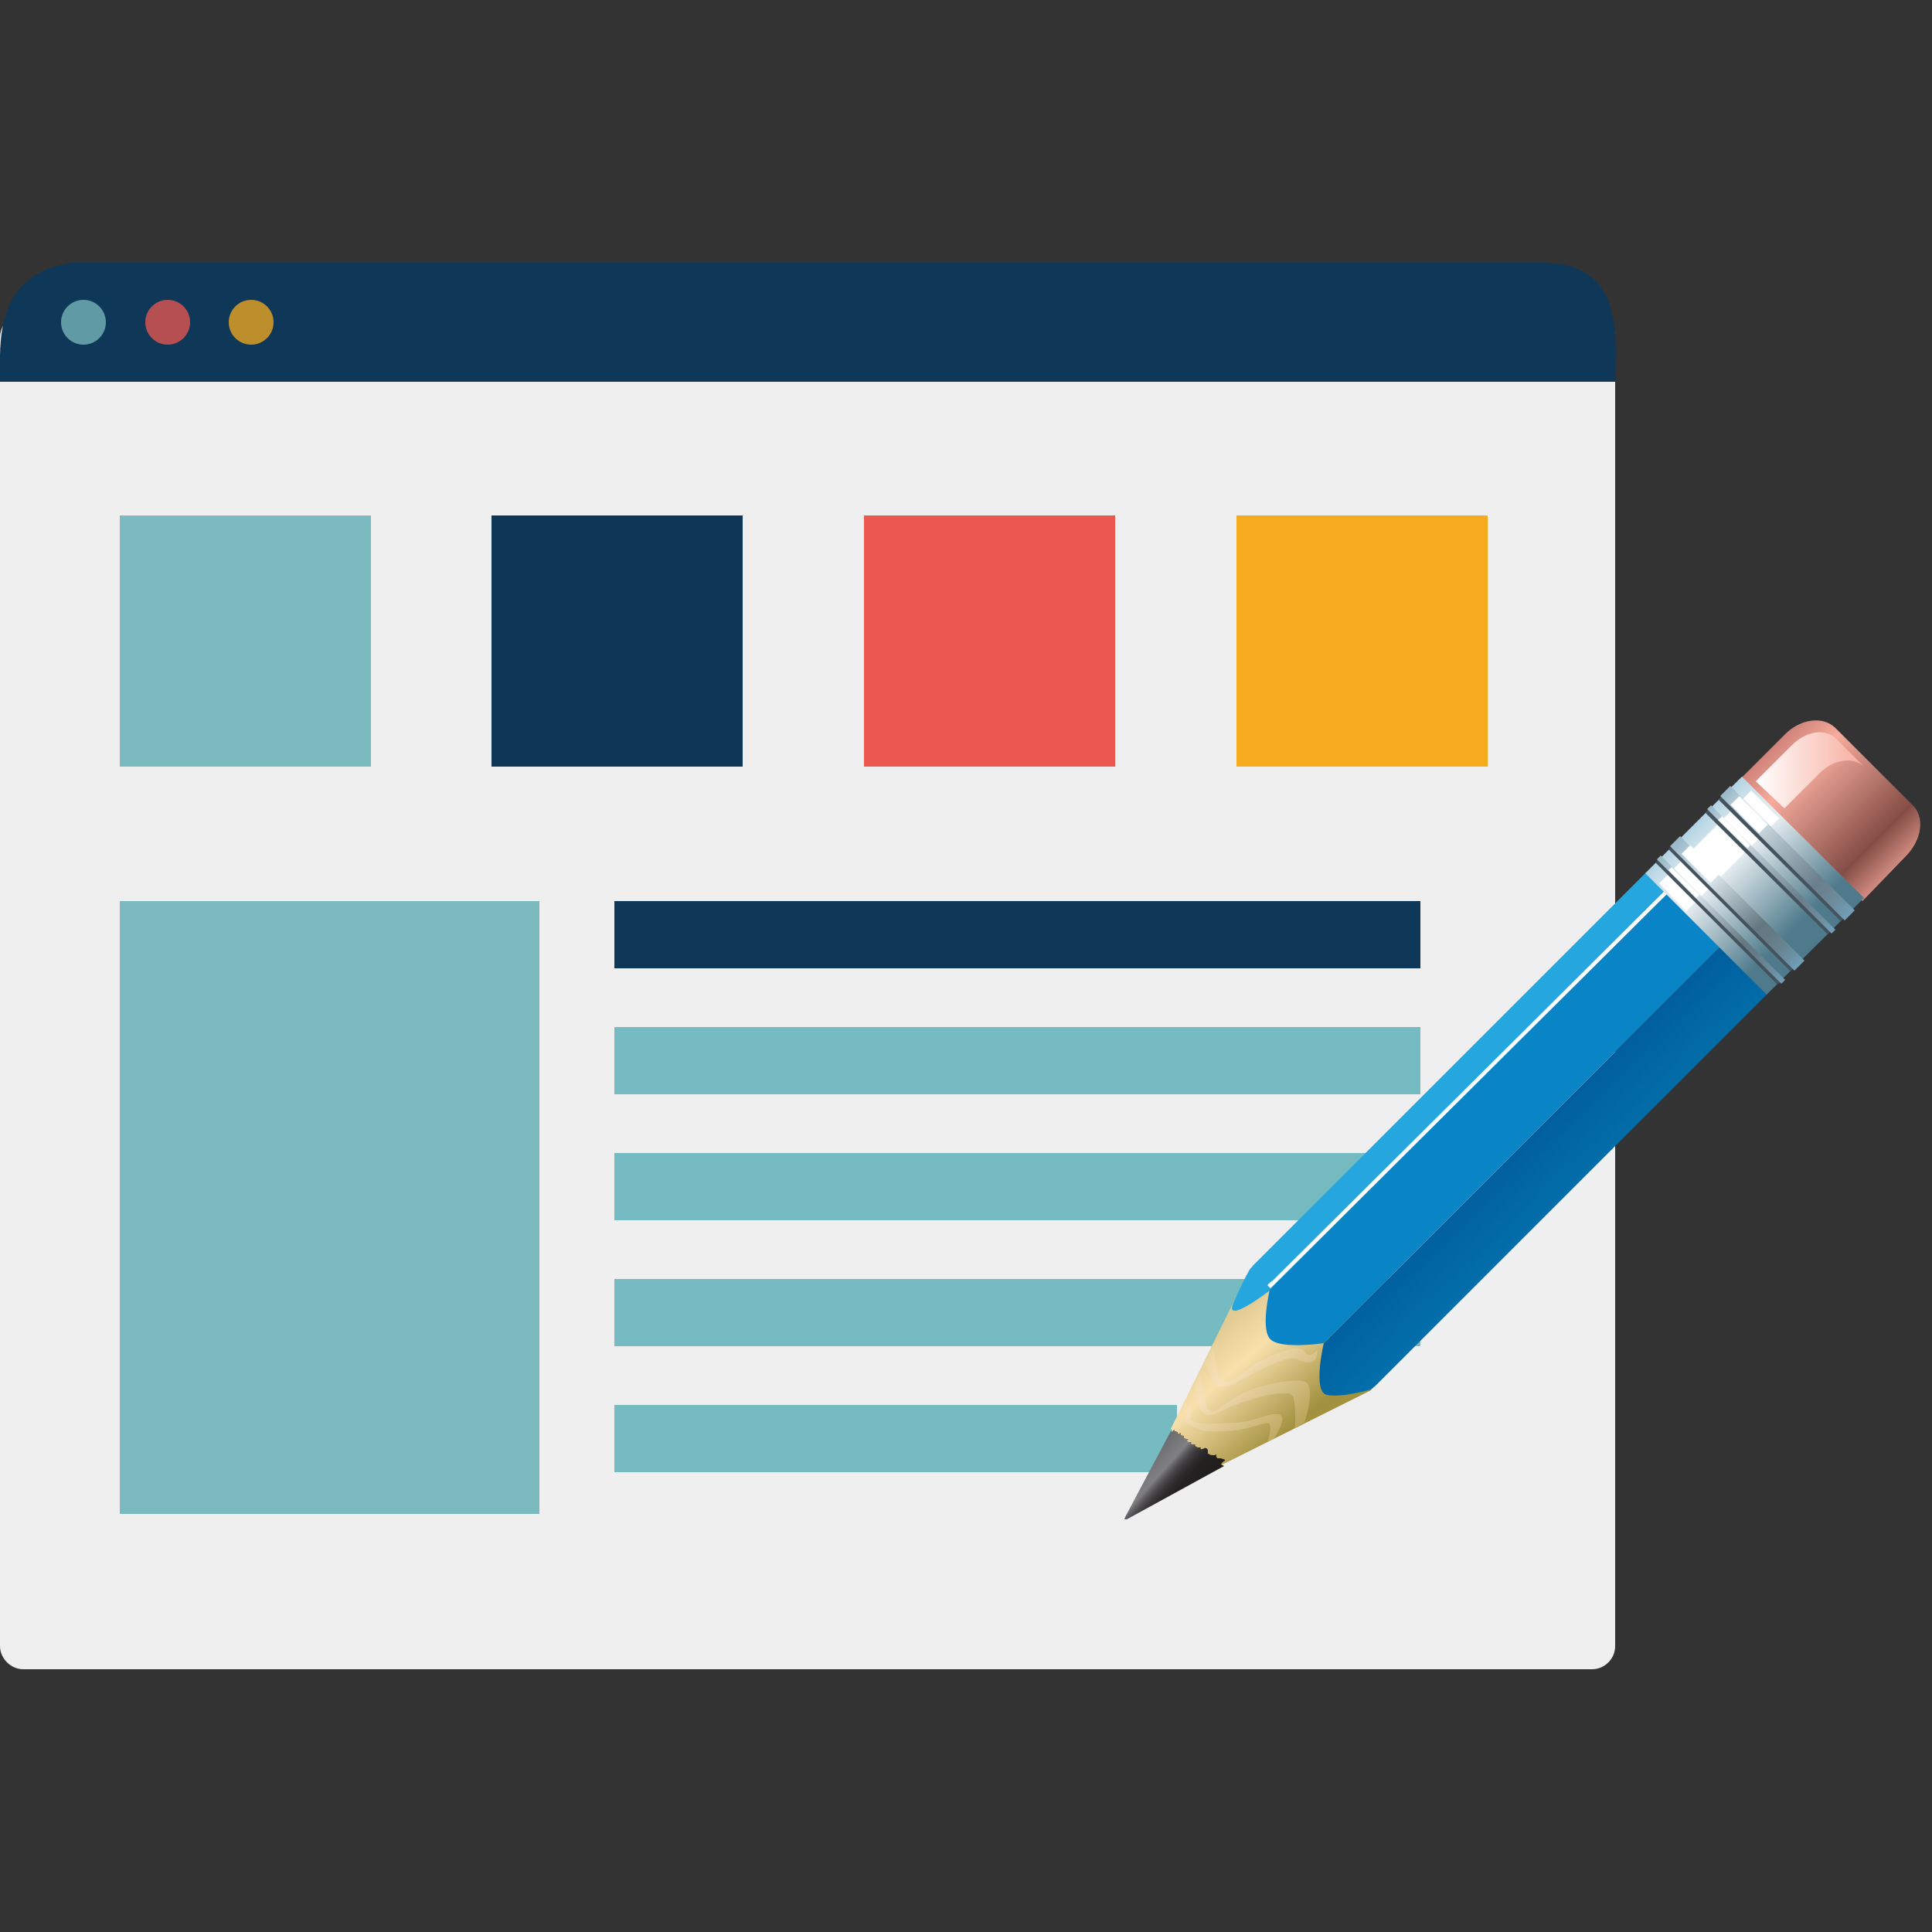 <?xml version="1.0" encoding="utf-8"?>
<!-- Generator: Adobe Illustrator 19.1.0, SVG Export Plug-In . SVG Version: 6.00 Build 0)  -->
<svg version="1.1" id="Layer_1" xmlns="http://www.w3.org/2000/svg" xmlns:xlink="http://www.w3.org/1999/xlink" x="0px" y="0px"
	 viewBox="0 0 250 250" style="enable-background:new 0 0 250 250;" xml:space="preserve">
<rect x="0" y="0" width="250" height="250" fill="#333333" stroke="none"/>
<style type="text/css">
	.st0{fill:#FFFFFF;}
	.st1{fill:#CBEFFB;}
	.st2{fill:#576177;}
	.st3{fill:#FCE43A;}
	.st4{fill:#FFEB99;}
	.st5{fill:#E8E1CF;}
	.st6{fill:#E2D9C3;}
	.st7{fill:#F7F1DA;}
	.st8{fill:#EFE8D5;}
	.st9{fill:#3D495B;}
	.st10{fill:#FF936D;}
	.st11{fill:#FF8B6C;}
	.st12{fill:#F48967;}
	.st13{fill:#BEE4ED;}
	.st14{fill:#707F99;}
	.st15{fill:#DEF6FC;}
	.st16{fill:#E5E5E5;}
	.st17{fill:#263547;}
	.st18{fill:#9BACBC;}
	.st19{fill:#FDFFFE;}
	.st20{fill:#52DDB5;}
	.st21{fill:#2D4859;}
	.st22{fill:#849EBC;}
	.st23{fill:#564640;}
	.st24{fill:#6AC2CE;}
	.st25{fill:#E2B150;}
	.st26{fill:#ADADAD;}
	.st27{fill:#606060;}
	.st28{fill:#A64A42;}
	.st29{fill:#2D2D2D;}
	.st30{fill:#EFEFEF;}
	.st31{fill:#0F3758;}
	.st32{fill:#7BBABE;}
	.st33{fill:#76BBC1;}
	.st34{fill:#0E3757;}
	.st35{fill:#EC574F;}
	.st36{fill:#F6AA1E;}
	.st37{opacity:0.75;fill:#7BBABE;}
	.st38{opacity:0.75;fill:#EC574F;}
	.st39{opacity:0.75;fill:#F6AA1E;}
	.st40{fill:url(#SVGID_1_);}
	.st41{fill:url(#SVGID_2_);}
	.st42{fill:#25A6DE;}
	.st43{fill:url(#SVGID_3_);}
	.st44{fill:#0984C6;}
	.st45{fill:url(#SVGID_4_);}
	.st46{fill:#44535D;}
	.st47{fill:url(#SVGID_5_);}
	.st48{fill:url(#SVGID_6_);}
	.st49{fill:url(#SVGID_7_);}
	.st50{fill:url(#SVGID_8_);}
	.st51{fill:url(#SVGID_9_);}
	.st52{fill:url(#SVGID_10_);}
	.st53{fill:url(#SVGID_11_);}
	.st54{fill:url(#SVGID_12_);}
	.st55{fill:url(#SVGID_13_);}
</style>
<g>
	<g>
		<ellipse class="st0" cx="-307.3" cy="-139.5" rx="13.2" ry="14.1"/>
		<ellipse class="st0" cx="-265.6" cy="-139.5" rx="13.2" ry="14.1"/>
		<ellipse class="st0" cx="-249.3" cy="-135.7" rx="9.6" ry="10.2"/>
		<ellipse class="st0" cx="-319.5" cy="-135.7" rx="9.6" ry="10.2"/>
		<ellipse class="st0" cx="-286.6" cy="-147.5" rx="20.7" ry="22"/>
	</g>
	<g>
		<ellipse class="st0" cx="-159.7" cy="-135.2" rx="15.2" ry="16.2"/>
		<ellipse class="st0" cx="-111.8" cy="-126.4" rx="15.2" ry="16.2"/>
		<ellipse class="st0" cx="-93.1" cy="-126.4" rx="11" ry="11.7"/>
		<ellipse class="st0" cx="-173.7" cy="-132.1" rx="11" ry="11.7"/>
		<ellipse class="st0" cx="-136" cy="-135.2" rx="23.7" ry="25.3"/>
	</g>
	<g>
		<g>
			<path class="st1" d="M-98.5-91.5c0,59.9-48.5,105.6-108.4,105.6c-59.9,0-108.4-45.8-108.4-105.6c0-59.9,48.5-108.4,108.4-108.4
				C-147-199.9-98.5-151.4-98.5-91.5z"/>
			<g>
				<path class="st0" d="M-266-39.2c0.1,0,0.1,0,0.2-0.1c0,0,0,0,0,0C-265.9-39.3-266-39.2-266-39.2z"/>
				<path class="st0" d="M-89.5-81.1c0-6.5-5.5-11.7-12.4-11.7c-5.3,0-9.7,3.1-11.5,7.4c-0.5,0-1.1-0.1-1.6-0.1
					c-11.1,0-20.2,9.2-20.2,20.5c0,3.7,1,7.2,2.7,10.2c4.7-1.4,9.1-0.6,11.4,2.4c0.3,0.4,0.5,0.8,0.7,1.2c-0.2,0.1-0.4,0.1-0.6,0.2
					c-2.3-2.4-6.3-3-10.4-1.9c0,0,0,0,0,0c-2.4,0.6-4.8,1.8-7.1,3.5c-4,3.1-6.5,7.1-7,10.8c-0.1,0.9-0.2,1.8,0,2.7
					c0.2,1.3,0.6,2.6,1.4,3.6c0.4,0.5,0.8,0.9,1.3,1.3c-0.1,0-0.1,0-0.2,0.1c-1.1-0.5-2-1.2-2.7-2.2c-0.7-1-1.2-2.1-1.4-3.3
					c-3.3-1-7-1.4-10.9-1c-9.7,1-18.1,6.3-22.4,13.3c-10-12-14.8-50.1-14.8-50.1h-23.3c0,0-4.9,38.5-15,50.3
					c-0.8,0.1-1.7,0.2-2.5,0.4c-1.4-5.2-4.8-10-10-13.3c-6.3-4-13.8-4.7-19.8-2.4c0.3,2.3-0.1,4.5-1.4,6.2c-0.7,0.9-1.6,1.6-2.7,2.2
					c-0.1,0-0.1,0-0.2-0.1c0.5-0.4,0.9-0.8,1.3-1.3c1.3-1.7,1.8-4,1.4-6.3c0,0,0,0,0,0c0,0,0,0,0,0c-0.6-3.7-3-7.8-7-10.8
					c-2.3-1.7-4.7-2.9-7.1-3.5c0,0,0,0,0,0c-4.2-1.1-8.1-0.5-10.4,1.9c-0.2-0.1-0.4-0.1-0.6-0.2c0.2-0.4,0.4-0.8,0.7-1.2
					c2.3-3,6.7-3.8,11.4-2.4c1.7-3,2.7-6.5,2.7-10.2c0-11.3-9-20.5-20.2-20.5c-0.5,0-1.1,0-1.6,0.1c0,0,0,0,0,0c0,0,0,0,0,0
					c-1.8-4.3-6.3-7.4-11.5-7.4c-6.9,0-12.4,5.2-12.4,11.7c0,3.2,1.4,6.1,3.6,8.3l0,0c0.8,0.7,1.7,1.4,2.6,1.9
					c-0.6,1.9-0.9,3.9-0.9,6c0,7.7,4.1,14.3,10.3,17.9c-0.1,0.1-0.2,0.2-0.3,0.3c-5,6.3-3.4,15.9,3.5,21.4c3.9,3.1,8.7,4.3,13.1,3.7
					c0.5,6.7,7.1,14.9,17.1,20.5c5.7,3.2,11.6,4.9,16.7,5.3c-0.2,0.8-0.3,1.5-0.3,2.3c0,5.7,5.7,10.3,12.7,10.3
					c2.8,0,5.3-0.7,7.4-1.9c3,4.7,8.8,7.9,15.5,7.9c2,0,3.9-0.3,5.7-0.8c4.1-0.5,7.8-2.3,10.4-4.9c2.7,2.6,6.3,4.3,10.4,4.9
					c1.8,0.5,3.7,0.8,5.7,0.8c6.1,0,11.5-2.7,14.7-6.8v0c0.3-0.4,0.5-0.8,0.8-1.1c0.1-0.1,0.1-0.2,0.2-0.3c2,1.4,4.5,2.3,7.2,2.3
					c7,0,12.6-5.7,12.7-12.7c0.1,0,0.1,0,0.2,0c0.5,0,1.1-0.1,1.6-0.2c0,0,0,0,0,0c4.6-0.6,9.6-2.3,14.5-5
					c10-5.5,16.5-13.8,17.1-20.5c4.3,0.7,9.1-0.5,13.1-3.7c7-5.6,8.5-15.2,3.5-21.4c-0.1-0.1-0.2-0.2-0.3-0.3
					c6.1-3.5,10.3-10.2,10.3-17.9c0-2.1-0.3-4.1-0.9-6C-92-73-89.5-76.7-89.5-81.1z"/>
			</g>
			<path class="st2" d="M-181.4-91c7.6,2,12.4,10.4,14.7,15.6c1.1,2.4,2.5,2.4,3.3-0.1c11.3-35-2-49.8-8.5-54.7L-181.4-91z"/>
			<path class="st2" d="M-232.4-91c-7.6,2-12.4,10.4-14.7,15.6c-1.1,2.4-2.5,2.4-3.3-0.1c-11.2-35,2-49.8,8.5-54.7L-232.4-91z"/>
			<path class="st3" d="M-206.9-77c-7.2-0.2-12.5,6.3-12.9,11.6c-0.8,5.7,3.2,10.2,6.6,13.5c4.3,3.7,5.7,7.4,6.1,9.7h0.3
				c0.4-2.4,1.8-6,6.1-9.7c3.4-3.2,7.4-7.8,6.6-13.5C-194.4-70.7-199.7-77.2-206.9-77z"/>
			<path class="st4" d="M-206.9-76.3c-5.1-0.2-8.8,4.4-9.1,8.2c-0.6,4,2.3,7.2,4.7,9.5c3,2.6,4,5.2,4.3,6.8h0.2
				c0.3-1.7,1.2-4.2,4.3-6.8c2.4-2.3,5.2-5.5,4.7-9.5C-198.1-71.9-201.8-76.5-206.9-76.3z"/>
			<path class="st5" d="M-218.5-79.7v3.6c0,1.6,1.3,2.9,2.9,2.9h17.4c1.6,0,2.9-1.3,2.9-2.9v-3.6H-218.5z"/>
			<rect x="-218.5" y="-79.7" class="st6" width="23.2" height="2.2"/>
			<path class="st7" d="M-221.5-85v3.9c0,1.6,1.3,2.9,2.9,2.9h23.5c1.6,0,2.9-1.3,2.9-2.9V-85H-221.5z"/>
			<rect x="-221.5" y="-85" class="st8" width="29.2" height="3.4"/>
			<path class="st9" d="M-235.7-89.7c1-0.6,2.1-1.1,3.3-1.4l-9.4-39.1c-0.6,0.5-1.3,1-2,1.7C-243.4-114.5-240.1-101.3-235.7-89.7z"
				/>
			<path class="st10" d="M-203.8-219.4c-1.7-2.1-4.5-2.1-6.1,0c-8.7,10.9-32.9,44.7-32.9,84.7c0,17.7,4.7,34.1,10.7,47.9
				c1.1,2.4,4.1,4.4,6.8,4.4h37c2.6,0,5.7-1.9,6.8-4.4c6-13.8,10.7-30.2,10.7-47.9C-170.9-174.7-195.1-208.6-203.8-219.4z"/>
			<path class="st11" d="M-202.4-217.7c11.5,23.1,44.4,102.6-30.4,129.4c0.2,0.5,0.4,1,0.6,1.5c1.1,2.4,4.1,4.4,6.8,4.4h37
				c2.6,0,5.7-1.9,6.8-4.4c6-13.8,10.7-30.2,10.7-47.9C-170.9-172.8-192.8-205.3-202.4-217.7z"/>
			<path class="st9" d="M-169.9-128.5c-0.7-0.7-1.4-1.2-2-1.7l-9.4,39.1c1.2,0.3,2.3,0.8,3.3,1.4
				C-173.6-101.3-170.4-114.5-169.9-128.5z"/>
			<path class="st12" d="M-203.8-219.4c-0.1-0.1-0.2-0.2-0.3-0.3c15.9,21.5,45.1,89.6,5.3,137.3h10.5c2.6,0,5.7-1.9,6.8-4.4
				c6-13.8,10.7-30.2,10.7-47.9C-170.9-174.7-195.1-208.6-203.8-219.4z"/>
			<g>
				<g>
					<path class="st0" d="M-207-144.5c-8.8,0-15.9-7.1-15.9-15.9c0-8.8,7.1-15.9,15.9-15.9c8.8,0,15.9,7.1,15.9,15.9
						C-191.1-151.6-198.2-144.5-207-144.5z"/>
				</g>
			</g>
			<path class="st13" d="M-203.8-173.5c-1-0.2-2.1-0.4-3.1-0.4c-1,0-1.9,0.1-2.8,0.3c-6.1,1.3-10.6,6.7-10.6,13.2
				c0,6.6,4.8,12.2,11.2,13.3c0.4,0.1,0.7,0.1,1.1,0.1c0.4,0,0.8,0.1,1.2,0.1c7.4,0,13.5-6,13.5-13.5
				C-193.4-166.7-197.9-172.1-203.8-173.5z"/>
			<path class="st2" d="M-210.9-103.1c-0.3-16.3,1.5-29.6,4-29.6c2.5,0,4.3,13.3,4,29.6c-0.3,16.3-2.1,29.5-4,29.5
				C-208.8-73.6-210.6-86.8-210.9-103.1z"/>
			<path class="st14" d="M-209-116.3c-0.2-6.5,0.8-11.7,2.1-11.7c1.3,0,2.2,5.2,2.1,11.7c-0.2,6.5-1.1,11.7-2.1,11.7
				C-207.9-104.6-208.8-109.8-209-116.3z"/>
			<g>
				<path class="st15" d="M-211.2-164.6c-1.7,1.6-2.7,4.1-4.2,4.2c-1.5,0.3-3.1-4.3,0.4-8c3.5-3.6,8-2.3,7.7-0.8
					C-207.5-167.7-209.7-166.4-211.2-164.6z"/>
			</g>
		</g>
		<path class="st0" d="M-142.1-123.3c0.2-8.7-0.9-11.7-2.9-13.9c-2.2-2-5.2-3.1-13.9-2.9c8.7,0.2,11.7-0.9,13.9-2.9
			c2-2.2,3.1-5.2,2.9-13.9c-0.2,8.7,0.9,11.7,2.9,13.9c2.2,2,5.2,3.1,13.9,2.9c-8.7-0.2-11.7,0.9-13.9,2.9
			C-141.2-135.1-142.3-132-142.1-123.3z"/>
		<path class="st1" d="M-280-185.8c0.2-8.7-0.9-11.7-2.9-13.9c-2.2-2-5.2-3.1-13.9-2.9c8.7,0.2,11.7-0.9,13.9-2.9
			c2-2.2,3.1-5.2,2.9-13.9c-0.2,8.7,0.9,11.7,2.9,13.9c2.2,2,5.2,3.1,13.9,2.9c-8.7-0.2-11.7,0.9-13.9,2.9
			C-279.1-197.5-280.2-194.4-280-185.8z"/>
		<circle class="st0" cx="-280.7" cy="-116.3" r="5.6"/>
		<circle class="st0" cx="-154.8" cy="-64.1" r="5.6"/>
	</g>
</g>
<path class="st16" d="M-330.6,256.8c-5.4,0-9.8-4.4-9.8-9.9v-17.3V229h243.9v0.6v17.3c0,5.5-4.4,9.9-9.8,9.9H-330.6z"/>
<path class="st17" d="M-106.3,87.5h-224.3c-5.4,0-9.8,4.4-9.8,9.9V229h243.9V97.5C-96.5,92-100.9,87.5-106.3,87.5z"/>
<rect x="-331.9" y="95.6" class="st18" width="225.7" height="125.5"/>
<g>
	<path class="st0" d="M-245.4,257.8h56c0,21.5,9.7,22.1,9.7,22.1v5.6h-5.1h-67.1h-4.4v-5.6c0,0,11.3-1.2,11.3-22.1"/>
	<path class="st16" d="M-179.7,280v-0.1c0,0-9.7-0.7-9.7-22.1H-245c0,21-11.3,22.1-11.3,22.1v0.1H-179.7z"/>
</g>
<g>
	<rect x="-324.3" y="100.8" class="st19" width="142.5" height="114.8"/>
	<g>
		<path class="st20" d="M-281.7,145.3c-0.6,0.5-1.1,0.9-1.8,1.2l7.6,14c0,0,0,0,0,0c8.1-4.4,12.9-12,13.5-21.2l-15.9-1
			C-278.4,140.9-279.5,143.5-281.7,145.3z"/>
		<path class="st21" d="M-283.4,146.5c-4.1,2.2-9.2,1.3-12.3-2.3c0,0,0,0,0,0l-14.1,12c0,0,0,0,0,0c8.8,10.3,23.3,13,35.2,6.5
			L-283.4,146.5z"/>
		<path class="st22" d="M-313.7,138.8L-313.7,138.8c0.3,6,2.1,10.8,6.1,15.4l11.8-10.1c-1.5-1.8-2.3-3.9-2.4-6L-313.7,138.8z"/>
		<path class="st23" d="M-278.2,138.3l13.4,0.8l0,0c0.3-4.4-0.5-8.3-2.6-12.2c0,0,0,0,0,0l-11.9,6.2
			C-278.5,134.7-278.1,136.5-278.2,138.3z"/>
		<path class="st24" d="M-285.9,109C-285.9,109-285.9,109-285.9,109l-1.5,18.7c2.6,0.2,5.1,1.4,6.9,3.5c0.5,0.6,0.9,1.2,1.3,1.9
			l16.6-8.7C-267.4,115.3-275.7,109.8-285.9,109z"/>
		<path class="st25" d="M-320,139.1l21.9-0.9c-0.1-3,1.1-6,3.5-8c2.1-1.8,4.7-2.6,7.2-2.4l1.7-21.8c-1.3-0.1-2.6-0.1-3.9-0.1
			C-307.2,106.6-320.8,121.5-320,139.1z"/>
	</g>
	<rect x="-175.5" y="100.8" class="st25" width="59.9" height="114.8"/>
	<rect x="-248.4" y="109" class="st26" width="56.9" height="2.5"/>
	<rect x="-174" y="104.6" class="st27" width="56.9" height="2.5"/>
	<rect x="-174" y="115.8" class="st27" width="56.9" height="2.5"/>
	<rect x="-174" y="127" class="st27" width="56.9" height="2.5"/>
	<rect x="-174" y="138.2" class="st27" width="56.9" height="2.5"/>
	<rect x="-174" y="149.4" class="st27" width="56.9" height="2.4"/>
	<rect x="-174" y="160.6" class="st27" width="56.9" height="2.5"/>
	<rect x="-174" y="171.9" class="st27" width="56.9" height="2.5"/>
	<rect x="-248.4" y="118.6" class="st26" width="56.9" height="2.5"/>
	<rect x="-248.4" y="128.2" class="st26" width="56.9" height="2.5"/>
	<rect x="-248.4" y="137.8" class="st26" width="56.9" height="2.5"/>
	<rect x="-248.4" y="147.3" class="st26" width="56.9" height="2.4"/>
	<rect x="-248.4" y="156.9" class="st26" width="56.9" height="2.5"/>
	<rect x="-248.4" y="166.5" class="st26" width="56.9" height="2.5"/>
	<rect x="-248.4" y="176.1" class="st26" width="56.9" height="2.5"/>
	<rect x="-248.4" y="185.7" class="st26" width="56.9" height="2.5"/>
	<rect x="-248.4" y="195.3" class="st26" width="56.9" height="2.5"/>
	<rect x="-316.6" y="178.6" class="st25" width="54.3" height="28.7"/>
	<g>
		<rect x="-310.7" y="194.8" class="st28" width="3.7" height="7.7"/>
		<rect x="-305" y="191.2" class="st28" width="3.7" height="11.3"/>
		<rect x="-299.4" y="188" class="st28" width="3.7" height="14.5"/>
		<polygon class="st28" points="-297.5,182.7 -299.9,183.4 -299.3,184.3 -310.5,191.8 -310,192.5 -298.8,185.1 -298.2,185.9 
			-296.6,184 -295,182 		"/>
	</g>
	<rect x="-287.4" y="184.5" class="st29" width="19.7" height="2.5"/>
	<rect x="-287.4" y="191.7" class="st29" width="19.7" height="2.5"/>
	<rect x="-287.4" y="198.9" class="st29" width="19.7" height="2.5"/>
</g>
<g>
	<path class="st30" d="M206,216H3c-1.6,0-3-1.4-3-3V43.7c0-1.7,1.3-3,3-3H206c1.7,0,3,1.3,3,3V213C209,214.7,207.6,216,206,216z"/>
	<path class="st31" d="M0,49.4C0,44.3-0.8,35.5,9.3,34h190.5c10.7,0.1,9.2,10.3,9.2,15.4"/>
	<rect x="15.5" y="66.7" class="st32" width="32.5" height="32.5"/>
	<rect x="15.5" y="116.6" class="st32" width="54.3" height="79.3"/>
	<rect x="79.5" y="116.6" class="st31" width="104.3" height="8.7"/>
	<rect x="79.5" y="132.9" class="st33" width="104.3" height="8.7"/>
	<rect x="79.5" y="149.2" class="st33" width="104.3" height="8.7"/>
	<rect x="79.5" y="165.5" class="st33" width="104.3" height="8.7"/>
	<rect x="79.5" y="181.8" class="st33" width="72.8" height="8.7"/>
	<rect x="63.6" y="66.7" class="st34" width="32.5" height="32.5"/>
	<rect x="111.8" y="66.7" class="st35" width="32.5" height="32.5"/>
	<rect x="160" y="66.7" class="st36" width="32.5" height="32.5"/>
	<circle class="st37" cx="10.8" cy="41.7" r="2.9"/>
	<circle class="st38" cx="21.7" cy="41.7" r="2.9"/>
	<circle class="st39" cx="32.5" cy="41.7" r="2.9"/>
	<g>
		<g>
			<g>
				
					<linearGradient id="SVGID_1_" gradientUnits="userSpaceOnUse" x1="-192.224" y1="921.861" x2="-169.932" y2="921.861" gradientTransform="matrix(0.707 0.707 -0.707 0.707 1017.673 -419.982)">
					<stop  offset="0" style="stop-color:#CF837A"/>
					<stop  offset="0.224" style="stop-color:#F7AC9D"/>
					<stop  offset="0.812" style="stop-color:#844D46"/>
					<stop  offset="0.82" style="stop-color:#875048"/>
					<stop  offset="1" style="stop-color:#D08A7F"/>
				</linearGradient>
				<path class="st40" d="M246.6,110.8c2.1-2.1,2.5-5.1,0.9-6.6l-10-10c-1.6-1.6-4.6-1.2-6.6,0.9l-5.7,5.7l15.8,15.8L246.6,110.8z"
					/>
				
					<linearGradient id="SVGID_2_" gradientUnits="userSpaceOnUse" x1="148.544" y1="169.789" x2="160.215" y2="182.92" gradientTransform="matrix(1.009 2.640000e-002 2.640000e-002 1.009 2.023 -1.864)">
					<stop  offset="0" style="stop-color:#E3CC94"/>
					<stop  offset="0.279" style="stop-color:#F8E0AC"/>
					<stop  offset="0.865" style="stop-color:#A2913F"/>
				</linearGradient>
				<path class="st41" d="M161.7,164.3l-10.2,20.6l5.3,5.3l20.6-10.3C178,180,161.6,163.7,161.7,164.3z"/>
				<path class="st42" d="M213,112.9l-2.2,2.2l-44.4,44.4l-2.5,2.5l-1.8,1.8c-0.1,0.2-0.3,0.3-0.4,0.5c0,0-0.8,1.3-2.1,4.3
					c-1.3,3,4.7-1.6,4.7-1.6l2.2-2.2l46.9-46.9l2.2-2.2L213,112.9z"/>
				<linearGradient id="SVGID_3_" gradientUnits="userSpaceOnUse" x1="192.329" y1="146.511" x2="204.046" y2="158.761">
					<stop  offset="0" style="stop-color:#00589A"/>
					<stop  offset="1" style="stop-color:#0374AF"/>
				</linearGradient>
				<path class="st43" d="M222.6,122.5l-2.2,2.2l-46.9,46.9l-2.2,2.2c0,0-1.5,6.3,0.4,6.7c1.9,0.4,5.7-0.7,5.7-0.7
					c0.2-0.1,0.3-0.3,0.5-0.4l1.8-1.8l2.5-2.5l44.4-44.4l2.2-2.2L222.6,122.5z"/>
				<path class="st44" d="M215.6,115.6l-2.2,2.2l-46.9,46.9l-2.2,2.2c0,0-1.3,5.4,0.2,6.5c1.5,1.2,6.8,0.4,6.8,0.4l2.2-2.2
					l46.9-46.9l2.2-2.2L215.6,115.6z"/>
				<path class="st0" d="M217.7,113l-0.3,0.3l-52.7,52.4l-0.4,0.3l-0.2,0.2c0,0,0,0-0.1,0.1l0.4,0.4l0.3-0.3l53-52.7l0.3-0.3
					L217.7,113z"/>
				
					<linearGradient id="SVGID_4_" gradientUnits="userSpaceOnUse" x1="-192.22" y1="858.315" x2="-169.93" y2="858.315" gradientTransform="matrix(0.707 0.707 -2.813 2.813 2769.311 -2171.623)">
					<stop  offset="5.617980e-003" style="stop-color:#B3D4E4"/>
					<stop  offset="6.034555e-002" style="stop-color:#C4DCE8"/>
					<stop  offset="0.14" style="stop-color:#D6E5ED"/>
					<stop  offset="0.224" style="stop-color:#E1EAEF"/>
					<stop  offset="0.321" style="stop-color:#E4ECF0"/>
					<stop  offset="0.842" style="stop-color:#4E7A8B"/>
				</linearGradient>
				<polygon class="st45" points="225.4,100.5 212.9,113 228.6,128.7 241.2,116.2 				"/>
				<polygon class="st0" points="226.6,102.3 230.2,105.9 218.2,117.9 214.7,114.3 				"/>
				<g>
					<polygon class="st46" points="215.9,109.9 231.7,125.7 233,124.4 217.2,108.7 					"/>
					<polygon class="st46" points="214.2,111.6 230,127.4 230.5,126.9 214.7,111.1 					"/>
				</g>
				<g>
					
						<linearGradient id="SVGID_5_" gradientUnits="userSpaceOnUse" x1="-198.397" y1="1108.881" x2="-176.106" y2="1108.881" gradientTransform="matrix(0.723 0.723 -0.272 0.272 661.401 -48.894)">
						<stop  offset="5.617980e-003" style="stop-color:#9AB8C7"/>
						<stop  offset="7.052061e-002" style="stop-color:#ABC4D1"/>
						<stop  offset="0.217" style="stop-color:#CEDDE5"/>
						<stop  offset="0.297" style="stop-color:#DBE6EC"/>
						<stop  offset="0.679" style="stop-color:#647881"/>
						<stop  offset="0.764" style="stop-color:#657B85"/>
						<stop  offset="0.851" style="stop-color:#688491"/>
						<stop  offset="0.938" style="stop-color:#6C92A6"/>
						<stop  offset="1" style="stop-color:#71A0B9"/>
					</linearGradient>
					<polygon class="st47" points="216.1,109.5 232.2,125.6 233.5,124.3 217.4,108.2 					"/>
					
						<linearGradient id="SVGID_6_" gradientUnits="userSpaceOnUse" x1="-198.388" y1="1116.605" x2="-176.106" y2="1116.605" gradientTransform="matrix(0.723 0.723 -0.272 0.272 661.401 -48.894)">
						<stop  offset="5.617980e-003" style="stop-color:#9AB8C7"/>
						<stop  offset="7.052061e-002" style="stop-color:#ABC4D1"/>
						<stop  offset="0.217" style="stop-color:#CEDDE5"/>
						<stop  offset="0.297" style="stop-color:#DBE6EC"/>
						<stop  offset="0.679" style="stop-color:#647881"/>
						<stop  offset="0.764" style="stop-color:#657B85"/>
						<stop  offset="0.851" style="stop-color:#688491"/>
						<stop  offset="0.938" style="stop-color:#6C92A6"/>
						<stop  offset="1" style="stop-color:#71A0B9"/>
					</linearGradient>
					<polygon class="st48" points="214.4,111.2 230.5,127.3 231,126.8 214.9,110.7 					"/>
				</g>
				<g>
					<polygon class="st46" points="222.4,103.5 238.2,119.2 239.4,117.9 223.7,102.2 					"/>
					<polygon class="st46" points="220.7,105.2 236.5,120.9 237,120.4 221.2,104.6 					"/>
				</g>
				<g>
					
						<linearGradient id="SVGID_7_" gradientUnits="userSpaceOnUse" x1="-198.397" y1="1085.031" x2="-176.106" y2="1085.031" gradientTransform="matrix(0.723 0.723 -0.272 0.272 661.401 -48.894)">
						<stop  offset="5.617980e-003" style="stop-color:#9AB8C7"/>
						<stop  offset="4.872734e-002" style="stop-color:#A9C3D0"/>
						<stop  offset="0.159" style="stop-color:#CCDCE3"/>
						<stop  offset="0.218" style="stop-color:#D9E5EB"/>
						<stop  offset="0.727" style="stop-color:#6A808C"/>
						<stop  offset="0.804" style="stop-color:#6B8391"/>
						<stop  offset="0.895" style="stop-color:#6D8E9F"/>
						<stop  offset="0.992" style="stop-color:#719EB7"/>
						<stop  offset="1" style="stop-color:#71A0B9"/>
					</linearGradient>
					<polygon class="st49" points="222.6,103 238.7,119.1 240,117.8 223.9,101.7 					"/>
					
						<linearGradient id="SVGID_8_" gradientUnits="userSpaceOnUse" x1="-198.395" y1="1092.762" x2="-176.106" y2="1092.762" gradientTransform="matrix(0.723 0.723 -0.272 0.272 661.401 -48.894)">
						<stop  offset="5.617980e-003" style="stop-color:#9AB8C7"/>
						<stop  offset="4.872734e-002" style="stop-color:#A9C3D0"/>
						<stop  offset="0.159" style="stop-color:#CCDCE3"/>
						<stop  offset="0.218" style="stop-color:#D9E5EB"/>
						<stop  offset="0.727" style="stop-color:#6A808C"/>
						<stop  offset="0.804" style="stop-color:#6B8391"/>
						<stop  offset="0.895" style="stop-color:#6D8E9F"/>
						<stop  offset="0.992" style="stop-color:#719EB7"/>
						<stop  offset="1" style="stop-color:#71A0B9"/>
					</linearGradient>
					<polygon class="st50" points="220.9,104.7 237,120.8 237.5,120.3 221.4,104.2 					"/>
				</g>
				<linearGradient id="SVGID_9_" gradientUnits="userSpaceOnUse" x1="227.091" y1="99.666" x2="241.227" y2="99.666">
					<stop  offset="0" style="stop-color:#FFFFFF"/>
					<stop  offset="1" style="stop-color:#F7AC9D"/>
				</linearGradient>
				<path class="st51" d="M230.9,104.6l4.6-4.6c1.8-1.8,4.3-2.1,5.7-0.8l-3.6-3.6c-1.4-1.4-3.9-1-5.7,0.8l-4.9,4.9l0,0l0.2-0.2
					L230.9,104.6z"/>
				
					<rect x="217.4" y="111.2" transform="matrix(-0.708 -0.707 0.707 -0.708 296.65 346.673)" class="st0" width="5.3" height="1.6"/>
				<polygon class="st0" points="215.9,112.6 219.5,116.2 219.9,115.8 216.3,112.2 				"/>
				
					<rect x="223.7" y="104.8" transform="matrix(-0.707 -0.708 0.708 -0.707 311.583 340.295)" class="st0" width="5.2" height="1.6"/>
				<polygon class="st0" points="226.1,109.8 226.3,109.6 226.4,109.4 226.5,109.4 222.8,105.6 222.8,105.6 222.7,105.8 
					222.3,106.1 				"/>
				<linearGradient id="SVGID_10_" gradientUnits="userSpaceOnUse" x1="146.88" y1="188.015" x2="153.263" y2="193.732">
					<stop  offset="0" style="stop-color:#5F6062"/>
					<stop  offset="0.491" style="stop-color:#808083"/>
					<stop  offset="0.543" style="stop-color:#666567"/>
					<stop  offset="0.605" style="stop-color:#4D4B4D"/>
					<stop  offset="0.674" style="stop-color:#3A3838"/>
					<stop  offset="0.752" style="stop-color:#2C2A2A"/>
					<stop  offset="0.846" style="stop-color:#242122"/>
					<stop  offset="1" style="stop-color:#221F1F"/>
				</linearGradient>
				<path class="st52" d="M158.5,189c0.1-0.2-0.4-0.2-0.5-0.3c-0.1,0-0.3,0-0.4,0c-0.1,0-0.3-0.2-0.2-0.4c0-0.2-0.2,0-0.2,0
					s-0.2,0-0.3,0c-0.1,0-0.2,0-0.4-0.1l-0.3-0.2c0,0,0,0,0.1,0c0-0.1,0-0.1,0-0.2c0-0.1,0-0.3-0.2-0.4c-0.2-0.1-0.2,0-0.5,0.1
					c-0.4,0.1-0.2-0.2-0.2-0.2l-0.1,0c0,0-0.1,0-0.3,0l-0.4-0.2c0,0,0.1-0.1,0.1-0.1c0-0.1-0.2-0.1-0.4-0.1l-0.2-0.1
					c0-0.1,0.1-0.2,0.1-0.2l-0.2,0c0,0-0.1,0-0.2,0l-0.2-0.1c0-0.1,0.2-0.3,0.2-0.3l-0.3,0c0,0-0.3-0.1-0.3-0.2c0,0,0-0.2,0-0.2
					l-0.4-0.1c0,0,0-0.1,0-0.2c0-0.1,0-0.1,0-0.1l-0.2,0.1l-0.2,0l0-0.2l-0.1,0l-0.1-0.1l-0.1,0h-0.1l0-0.1l0-0.1l-0.2,0.1
					c0,0.1,0,0.1-0.1,0.2l-0.2-0.1l-5.9,11.1l-0.1,0.3l0.3,0l12.6-6.9l-0.4-0.2C158.2,189.1,158.4,189.1,158.5,189z"/>
				<g>
					<linearGradient id="SVGID_11_" gradientUnits="userSpaceOnUse" x1="152.757" y1="176.044" x2="166.42" y2="191.302">
						<stop  offset="0" style="stop-color:#E9D29B"/>
						<stop  offset="0.279" style="stop-color:#F6E0B9"/>
						<stop  offset="0.806" style="stop-color:#B9A55A"/>
					</linearGradient>
					<path class="st53" d="M153.5,182.4c0.4,0.8-0.9,1.5,0.7,2.1c1.7,0.6,0.7,0.8,4.2,0.7c3.5-0.1,5.6-1.5,5.9-0.9
						c0.3,0.6-0.3,2.3-0.3,2.3l0.9-0.5c0,0,1.9-2.9,0.5-3.1c-1.4-0.2-3.3,1.1-5.8,1.1c-2.5,0.1-5.7,0.5-5.5-0.8c0.1-1.3-0.2-2-0.2-2
						L153.5,182.4z"/>
					<linearGradient id="SVGID_12_" gradientUnits="userSpaceOnUse" x1="155.654" y1="173.443" x2="169.321" y2="188.704">
						<stop  offset="0" style="stop-color:#E9D29B"/>
						<stop  offset="0.279" style="stop-color:#F6E0B9"/>
						<stop  offset="0.806" style="stop-color:#B9A55A"/>
					</linearGradient>
					<path class="st54" d="M155.4,177.7l-0.7,1.2c0,0-0.3,5.5,2.9,3.9c3.2-1.7,9.6-3.5,9.8-1.9c0.3,1.6,0.2,3.3,0.2,3.3l-0.1,0.6
						l1.3-0.7c0,0,1.7-5.1-0.2-5.4c-1.9-0.3-6.4,0.7-8.4,1.9c-2,1.1-3.6,3.1-4.1,1.2C155.6,179.9,155.4,177.7,155.4,177.7z"/>
					<linearGradient id="SVGID_13_" gradientUnits="userSpaceOnUse" x1="158.746" y1="170.691" x2="172.397" y2="185.936">
						<stop  offset="0" style="stop-color:#E9D29B"/>
						<stop  offset="0.279" style="stop-color:#F6E0B9"/>
						<stop  offset="0.806" style="stop-color:#B9A55A"/>
					</linearGradient>
					<path class="st55" d="M157,174.5l-1.1,1.9l0.9,1.8c0,0,0.3,1.9,2.5,1c2.1-0.9,7-4.1,8.6-3.3c1.6,0.8,2.4,0.3,2.5-0.6
						c0.1-0.9,0.4-1.1,0.4-1.1s-1.2,2-2,0.7c-0.8-1.3-4.5,0.7-5.9,1.3c-1.4,0.6-4.6,4.5-5.3,1.4C157,174.5,157,174.5,157,174.5z"/>
				</g>
			</g>
		</g>
	</g>
</g>
</svg>
